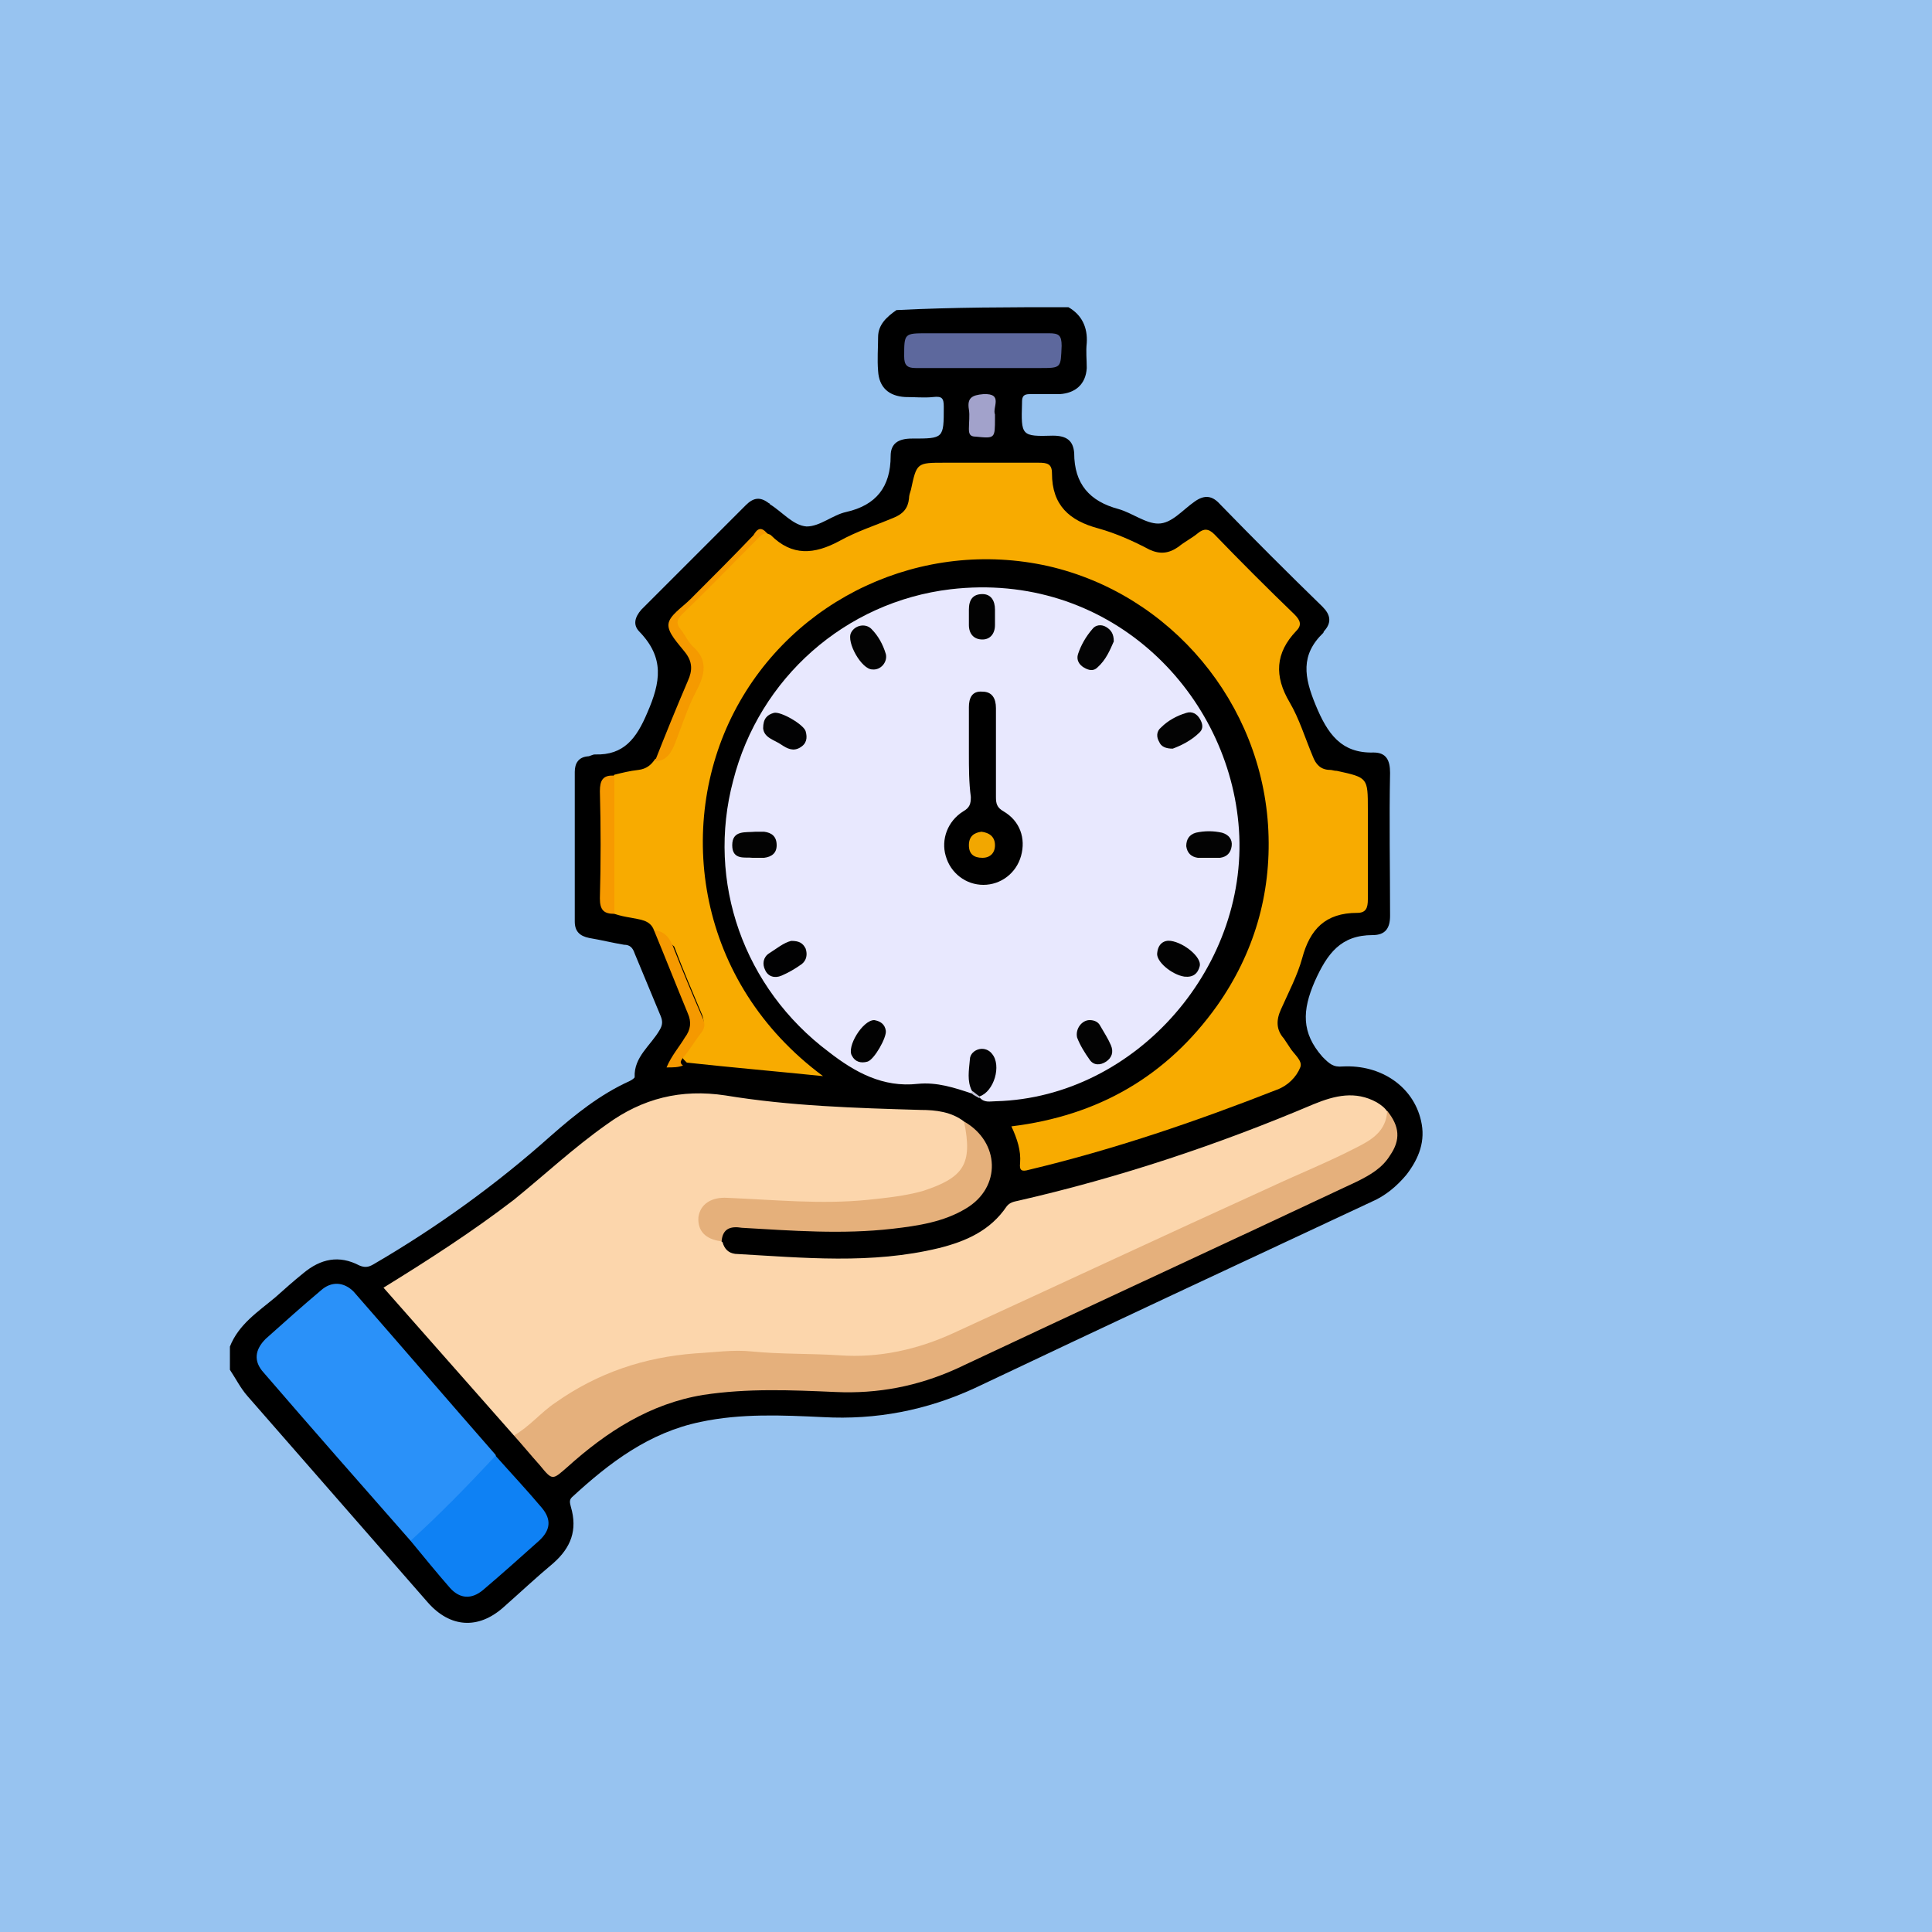 <?xml version="1.0" encoding="utf-8"?>
<!-- Generator: Adobe Illustrator 25.4.1, SVG Export Plug-In . SVG Version: 6.00 Build 0)  -->
<svg version="1.1" id="Layer_1" xmlns="http://www.w3.org/2000/svg" xmlns:xlink="http://www.w3.org/1999/xlink" x="0px" y="0px"
	 viewBox="0 0 200 200" style="enable-background:new 0 0 200 200;" xml:space="preserve">
<style type="text/css">
	.st0{fill:#97C3F0;}
	.st1{fill:#E8E8FE;}
	.st2{fill:#FCD6AC;}
	.st3{fill:#F8AB00;}
	.st4{fill:#E5B07C;}
	.st5{fill:#2A91F9;}
	.st6{fill:#0E81F4;}
	.st7{fill:#E5B07B;}
	.st8{fill:#5D689D;}
	.st9{fill:#F59A00;}
	.st10{fill:#F79A00;}
	.st11{fill:#F59900;}
	.st12{fill:#A2A2CB;}
	.st13{fill:#C5C5D8;}
	.st14{fill:#030303;}
	.st15{fill:#030304;}
	.st16{fill:#020203;}
	.st17{fill:#020202;}
	.st18{fill:#010102;}
	.st19{fill:#F2A700;}
</style>
<rect class="st0" width="200" height="200"/>
<g id="gCInMW.tif">
	<g>
		<path d="M110.6,31.8c1.4,0.8,2,2.1,1.9,3.7c-0.1,0.9,0,1.7,0,2.6c-0.1,1.7-1.2,2.6-2.8,2.7c-1,0-2.1,0-3.1,0
			c-0.6,0-0.8,0.2-0.8,0.8v0.1c-0.1,3.4-0.1,3.5,3.2,3.4c1.4,0,2.1,0.5,2.2,1.8c0,3.2,1.6,5,4.6,5.8c1.4,0.4,2.8,1.5,4.1,1.5
			c1.4,0,2.5-1.4,3.8-2.3c1-0.7,1.8-0.6,2.6,0.3c3.5,3.6,7,7.1,10.6,10.6c0.8,0.8,1,1.6,0.2,2.5c-0.1,0.1-0.1,0.2-0.1,0.2
			c-2.4,2.3-2,4.6-0.8,7.5s2.6,5,6,4.9c1.3,0,1.7,0.8,1.7,2.1c-0.1,4.9,0,9.9,0,14.8c0,1.3-0.5,2-1.8,2c-3.3,0-4.7,1.9-6,4.8
			c-1.3,3-1.4,5.3,0.8,7.8c0.7,0.7,1.1,1.1,2.1,1c4-0.2,7.3,2.1,8.1,5.6c0.5,2.1-0.2,3.9-1.5,5.6c-1,1.2-2.2,2.2-3.6,2.8
			c-13.7,6.4-27.4,12.8-41.1,19.3c-5,2.3-10.2,3.3-15.7,3c-4.2-0.2-8.5-0.4-12.7,0.5c-5.3,1.1-9.4,4.2-13.3,7.8
			c-0.3,0.3-0.2,0.6-0.1,1c0.7,2.4,0,4.2-1.8,5.8c-1.8,1.5-3.5,3.1-5.2,4.6c-2.6,2.3-5.5,2.1-7.8-0.5c-6.2-7.1-12.5-14.3-18.7-21.4
			c-0.7-0.8-1.2-1.8-1.8-2.7c0-0.8,0-1.6,0-2.4c0.9-2.3,2.9-3.6,4.7-5.1c0.9-0.8,1.9-1.7,2.9-2.5c1.8-1.5,3.7-1.9,5.8-0.8
			c0.7,0.3,1.1,0.1,1.6-0.2c6.5-3.8,12.6-8.2,18.2-13.2c2.5-2.2,5.1-4.3,8.2-5.7c0.2-0.1,0.5-0.3,0.5-0.4c-0.1-2.1,1.7-3.3,2.6-4.9
			c0.3-0.5,0.3-0.9,0.1-1.4c-0.9-2.2-1.8-4.3-2.7-6.5c-0.2-0.6-0.5-0.9-1.1-0.9c-1.2-0.2-2.4-0.5-3.6-0.7c-1-0.2-1.5-0.7-1.5-1.7
			c0-5.2,0-10.3,0-15.5c0-0.9,0.4-1.5,1.3-1.6c0.3,0,0.5-0.2,0.8-0.2c3,0.1,4.3-1.7,5.4-4.3c1.4-3.2,1.8-5.7-0.8-8.4
			c-0.7-0.7-0.5-1.5,0.2-2.3c3.6-3.6,7.2-7.2,10.8-10.8c0.8-0.8,1.5-0.9,2.4-0.2c0,0,0.1,0,0.1,0.1c1.3,0.8,2.4,2.2,3.8,2.3
			c1.4,0,2.7-1.2,4.1-1.5c3.1-0.7,4.6-2.6,4.6-5.8c0-1.3,0.8-1.8,2.2-1.8c3.3,0,3.3,0,3.3-3.3c0-0.9-0.2-1.1-1.1-1s-1.9,0-2.9,0
			c-1.7-0.1-2.7-1-2.8-2.7c-0.1-1.2,0-2.4,0-3.5c0-1.3,0.9-2.1,1.9-2.8C98.7,31.8,104.6,31.8,110.6,31.8z"/>
		<path class="st1" d="M100.6,113.2c-1.8-0.6-3.6-1.2-5.6-1c-3.6,0.4-6.5-1.2-9.2-3.3c-8.8-6.6-12.7-17.6-9.9-28.1
			C78.6,70.2,87.5,62.3,98.4,61c16.2-1.9,28.5,10.3,29.8,24.2c1.4,14.6-10.5,28.4-25.1,28.8c-0.6,0-1.2,0.2-1.7-0.4
			c-0.1-0.1-0.1-0.2,0-0.4c1.1-0.6,1.4-1.6,1.2-2.8c-0.1-0.7-0.2-1.5-1.1-1.5c-0.8,0-0.9,0.7-1,1.4c0,0.8,0,1.5,0.1,2.3
			C100.7,113,100.7,113.1,100.6,113.2z"/>
		<path class="st2" d="M53.2,148.6c-4.5-5.1-9-10.2-13.5-15.3c4.7-2.9,9.2-5.8,13.5-9.1c3.2-2.6,6.2-5.4,9.6-7.8
			c3.7-2.7,7.7-3.7,12.3-3c6.7,1.1,13.4,1.3,20.2,1.5c1.6,0,3.2,0.2,4.5,1.2c1.4,2.3,0.8,5-1.5,6.4c-1.6,1-3.3,1.5-5.1,1.8
			c-4.6,0.7-9.2,0.8-13.8,0.4c-1.5-0.1-3,0-4.5-0.1c-1-0.1-1.8,0.4-2,1.4c-0.3,1,0.2,1.7,1.1,2.1c0.3,0.1,0.6,0.3,0.8,0.5
			c0.2,0.7,0.6,1.1,1.3,1.2c7.1,0.4,14.1,1.1,21.1-0.6c2.8-0.7,5.3-1.8,7-4.3c0.3-0.4,0.7-0.5,1.2-0.6c10.5-2.4,20.7-5.8,30.6-10
			c2.2-0.9,4.3-1.4,6.5-0.2c0.5,0.3,0.9,0.6,1.2,1.1c0.4,0.8,0.1,1.5-0.5,2.1c-0.9,1-1.9,1.8-3.2,2.3c-12.3,5.6-24.6,11.4-36.9,17
			c-3.2,1.5-6.3,3.1-9.7,3.8c-2.5,0.5-4.9,0.6-7.4,0.4c-6.4-0.4-12.8-0.9-19.2,0.6c-4.5,1.1-8.3,3.4-11.8,6.5
			C54.4,148.2,54.1,149,53.2,148.6z"/>
		<path class="st3" d="M67.7,96.3c-0.4-1.1-1.5-1.1-2.4-1.3c-0.6-0.1-1.1-0.2-1.7-0.4c-0.5-0.5-0.4-1.1-0.4-1.7c0-3.7,0-7.3,0-11
			c0-0.6,0-1.2,0.4-1.7c0.8-0.2,1.6-0.4,2.5-0.5c0.8-0.1,1.3-0.5,1.7-1.1c1.1-0.6,1.6-1.5,2-2.6c0.8-2,1.5-4,2.4-5.9
			c0.4-0.9,0.4-1.6-0.3-2.4c-0.6-0.8-1.2-1.6-1.7-2.4c-0.5-0.7-0.5-1.3,0.1-1.9c2.6-2.6,5.2-5.2,7.8-7.8c0.3-0.3,0.7-0.7,1.3-0.4
			c0.1,0.1,0.3,0.1,0.4,0.2c2.2,2.2,4.5,2,7.1,0.6c1.8-1,3.7-1.6,5.6-2.4c1-0.4,1.5-1,1.6-2c0-0.3,0.1-0.6,0.2-0.9
			c0.6-2.8,0.6-2.8,3.5-2.8c3.2,0,6.4,0,9.7,0c0.9,0,1.4,0.1,1.4,1.1c0,3.3,1.8,4.9,4.8,5.7c1.8,0.5,3.6,1.3,5.3,2.2
			c1.1,0.5,2,0.4,3-0.3c0.6-0.5,1.4-0.9,2-1.4s1.1-0.5,1.7,0.1c2.7,2.8,5.5,5.6,8.3,8.3c0.6,0.6,0.8,1.1,0.2,1.7
			c-2.2,2.3-2.3,4.7-0.7,7.4c1,1.7,1.6,3.7,2.4,5.6c0.3,0.8,0.8,1.4,1.8,1.4c0.2,0,0.4,0.1,0.7,0.1c3.2,0.7,3.2,0.7,3.2,4
			c0,3.1,0,6.2,0,9.3c0,0.9-0.2,1.4-1.1,1.4c-3.3,0-4.9,1.7-5.7,4.7c-0.5,1.8-1.4,3.5-2.2,5.3c-0.5,1.1-0.5,2.1,0.3,3
			c0.2,0.3,0.4,0.6,0.6,0.9c0.4,0.7,1.4,1.4,1.1,2.1c-0.4,1-1.3,1.9-2.4,2.3c-8.4,3.3-16.9,6.2-25.7,8.3c-0.7,0.2-1,0.1-0.9-0.7
			c0.1-1.3-0.3-2.5-0.9-3.8c9-1.1,16.1-5.2,21.3-12.5c3.8-5.4,5.6-11.5,5.3-18.1c-0.6-13.2-10.1-24.5-22.8-27.4
			c-13-2.9-26.4,3.3-32.5,15.1s-3.9,28,9.2,37.7c-4.9-0.5-9.5-0.9-14.1-1.4c-0.5-0.5-0.6-0.5-0.2-1c0.5-0.8,1.1-1.5,1.6-2.3
			c0.4-0.5,0.4-1,0.2-1.6c-1-2.4-2-4.7-2.9-7.1C69,97.2,68.3,96.9,67.7,96.3z"/>
		<path class="st4" d="M53.2,148.6c1.6-0.9,2.8-2.4,4.3-3.4c4.4-3.1,9.2-4.7,14.5-5.1c1.9-0.1,3.9-0.4,5.8-0.2c3,0.3,6,0.2,9.1,0.4
			c4.1,0.3,8.1-0.6,11.8-2.3c10.9-5,21.8-10.1,32.8-15.1c3-1.4,6-2.6,8.9-4.1c1.6-0.8,3.1-1.7,3.2-3.8c1.3,1.6,1.4,3,0.3,4.6
			c-0.8,1.3-2,2-3.4,2.7c-13.8,6.5-27.7,12.9-41.5,19.4c-4,1.8-8.1,2.6-12.5,2.4c-4.6-0.2-9.1-0.4-13.7,0.3
			c-5.5,0.9-10,3.8-14.1,7.5c-1.5,1.3-1.5,1.4-2.8-0.2C55,150.7,54.1,149.6,53.2,148.6z"/>
		<path class="st5" d="M42.5,159.5c-5.1-5.8-10.2-11.6-15.2-17.4c-1.1-1.2-0.9-2.4,0.2-3.5c1.9-1.7,3.8-3.4,5.7-5
			c1.1-1,2.4-0.9,3.4,0.1c4.9,5.6,9.8,11.3,14.7,16.9c0.2,0.6-0.3,0.9-0.6,1.2c-2.3,2.3-4.6,4.7-7,7
			C43.4,159.3,43.1,159.8,42.5,159.5z"/>
		<path class="st6" d="M42.5,159.5c3.1-2.8,6-5.8,8.8-8.8c1.6,1.8,3.2,3.5,4.8,5.4c1,1.2,0.9,2.3-0.3,3.4c-1.9,1.7-3.8,3.4-5.8,5.1
			c-1.2,1-2.4,0.9-3.4-0.2C45.2,162.8,43.9,161.2,42.5,159.5z"/>
		<path class="st7" d="M74.7,128.5c-1.7-0.2-2.5-1.1-2.4-2.5c0.2-1.4,1.4-2.1,3-2c4.9,0.2,9.7,0.7,14.6,0.2c1.9-0.2,3.8-0.4,5.6-0.9
			c4.3-1.4,5.2-2.8,4.3-7.2c3.7,2.1,3.9,6.8,0.2,9c-2.3,1.4-5,1.8-7.6,2.1c-5.2,0.6-10.4,0.2-15.6-0.1
			C75.6,126.9,74.8,127.2,74.7,128.5z"/>
		<path class="st8" d="M101.7,38.1c-2.3,0-4.6,0-6.9,0c-0.9,0-1.2-0.3-1.2-1.2c0-2.4,0-2.4,2.4-2.4c4.2,0,8.4,0,12.6,0
			c1,0,1.3,0.2,1.3,1.3c-0.1,2.3,0,2.3-2.3,2.3C105.6,38.1,103.6,38.1,101.7,38.1z"/>
		<path class="st9" d="M79.4,55.2c-0.5,0-0.8,0.4-1.1,0.7c-2.6,2.6-5.1,5.2-7.7,7.7c-0.6,0.6-0.6,1-0.1,1.6c0.4,0.5,0.7,1.2,1.2,1.7
			c1.6,1.4,1.3,2.9,0.4,4.6s-1.5,3.6-2.2,5.4c-0.4,1-0.9,1.9-2.1,1.9c1.1-2.8,2.2-5.5,3.4-8.3c0.5-1.1,0.5-2-0.3-3
			c-0.7-0.9-1.8-2-1.7-2.9c0.1-0.9,1.4-1.7,2.3-2.6c2.2-2.2,4.4-4.4,6.5-6.6C78.4,54.7,78.8,54.5,79.4,55.2z"/>
		<path class="st10" d="M63.6,80.3c0,4.8,0,9.5,0,14.3c-1.1,0-1.5-0.4-1.5-1.6c0.1-3.7,0.1-7.4,0-11.1
			C62.1,80.8,62.4,80.2,63.6,80.3z"/>
		<path class="st11" d="M67.7,96.3c1.2,0.1,1.7,0.9,2.1,2c0.9,2.3,1.9,4.7,2.9,7c0.3,0.6,0.3,1.1-0.1,1.6c-0.7,0.9-1.2,1.8-1.9,2.6
			c-0.2,0.3-0.4,0.5,0,0.8c-0.5,0.2-1,0.2-1.7,0.2c0.5-1.2,1.3-2.1,1.9-3.1c0.6-0.8,0.7-1.6,0.3-2.5C70,102,68.9,99.2,67.7,96.3z"/>
		<path class="st12" d="M103,42.9c0,0.2,0,0.3,0,0.4c0,2.1,0,2.1-2,1.9c-0.6,0-0.7-0.3-0.7-0.8c0-0.7,0.1-1.4,0-2
			c-0.2-1.2,0.3-1.5,1.5-1.6C103.9,40.7,102.7,42.2,103,42.9z"/>
		<path class="st13" d="M101.4,113.5c0,0.1,0,0.1,0,0.2c-0.3-0.2-0.6-0.3-0.8-0.5c0-0.1,0-0.2,0-0.2
			C101,112.8,101.4,112.9,101.4,113.5z"/>
		<path d="M100.3,78c0-1.6,0-3.2,0-4.8c0-0.9,0.3-1.7,1.4-1.6c1,0,1.4,0.7,1.4,1.7c0,3.1,0,6.2,0,9.2c0,0.7,0.1,1.1,0.8,1.5
			c1.7,1,2.3,2.8,1.8,4.6c-0.5,1.8-2.1,3-3.9,3s-3.4-1.2-3.9-3c-0.5-1.7,0.2-3.6,1.8-4.6c0.7-0.4,0.8-0.8,0.8-1.5
			C100.3,81,100.3,79.5,100.3,78z"/>
		<path class="st14" d="M90.3,69.3c-1.1,0-2.7-2.8-2.2-3.8c0.4-0.8,1.5-1,2.1-0.4c0.7,0.7,1.2,1.6,1.5,2.6
			C91.9,68.5,91.2,69.4,90.3,69.3z"/>
		<path class="st15" d="M115.3,66.4c-0.4,0.9-0.8,1.9-1.7,2.7c-0.4,0.4-0.9,0.3-1.4,0s-0.8-0.8-0.6-1.4c0.3-0.9,0.8-1.8,1.5-2.6
			c0.3-0.4,0.9-0.5,1.4-0.2C115,65.2,115.3,65.6,115.3,66.4z"/>
		<path class="st14" d="M121.4,77.5c-0.7,0-1.2-0.2-1.4-0.7c-0.3-0.5-0.3-1.1,0.2-1.5c0.7-0.7,1.6-1.2,2.6-1.5
			c0.6-0.2,1.1,0.1,1.4,0.6s0.4,1,0,1.4C123.3,76.7,122.2,77.2,121.4,77.5z"/>
		<path class="st14" d="M112.8,105.6c0.5,0,0.9,0.2,1.1,0.6c0.4,0.7,0.8,1.3,1.1,2c0.3,0.7,0.1,1.3-0.5,1.7
			c-0.6,0.4-1.3,0.4-1.7-0.2c-0.5-0.7-1-1.5-1.3-2.3C111.3,106.5,112,105.6,112.8,105.6z"/>
		<path class="st16" d="M79,75.4c0-1,0.4-1.4,1.1-1.6s3.1,1.2,3.3,1.9c0.2,0.7,0.1,1.3-0.6,1.7c-0.7,0.4-1.3,0.1-1.9-0.3
			C80.2,76.6,79.1,76.4,79,75.4z"/>
		<path class="st17" d="M103,63.9c0,0.3,0,0.5,0,0.8c0,0.9-0.5,1.5-1.3,1.5c-0.9,0-1.4-0.6-1.4-1.5c0-0.5,0-1.1,0-1.6
			c0-1,0.4-1.6,1.4-1.6c0.9,0,1.3,0.7,1.3,1.6C103,63.4,103,63.7,103,63.9z"/>
		<path class="st17" d="M90.5,105.6c0.6,0.1,1.1,0.4,1.2,1.1s-1.2,3-1.9,3.2c-0.7,0.2-1.3,0-1.6-0.6
			C87.6,108.4,89.3,105.6,90.5,105.6z"/>
		<path class="st16" d="M101.4,113.5c-0.3-0.2-0.5-0.4-0.8-0.6c-0.5-1-0.3-2.1-0.2-3.2c0-0.6,0.5-1,1-1.1s1,0.1,1.3,0.5
			C103.7,110.3,102.9,113,101.4,113.5z"/>
		<path class="st18" d="M81.9,97.4c0.8,0,1.2,0.2,1.5,0.8c0.2,0.6,0.1,1.2-0.4,1.6c-0.7,0.5-1.4,0.9-2.1,1.2
			c-0.7,0.3-1.4,0.1-1.7-0.6c-0.3-0.6-0.2-1.3,0.4-1.7C80.4,98.2,81.1,97.6,81.9,97.4z"/>
		<path class="st17" d="M121.2,97.4c1.4,0.2,3.2,1.7,3,2.6c-0.2,0.8-0.7,1.2-1.6,1.1c-1.3-0.2-3-1.6-2.8-2.5
			C119.9,97.7,120.5,97.3,121.2,97.4z"/>
		<path class="st14" d="M77.9,88.8c-0.7-0.1-2.1,0.3-2.1-1.3c0-1.6,1.4-1.3,2.4-1.4c0.3,0,0.6,0,0.9,0c0.8,0.1,1.3,0.5,1.3,1.4
			c0,0.8-0.5,1.2-1.3,1.3C78.8,88.8,78.5,88.8,77.9,88.8z"/>
		<path class="st14" d="M125.1,88.8c-0.4,0-0.7,0-1.1,0c-0.7-0.1-1.1-0.5-1.2-1.2c0-0.7,0.3-1.2,1-1.4c0.9-0.2,1.8-0.2,2.7,0
			c0.7,0.2,1.1,0.7,1,1.4c-0.1,0.7-0.5,1.1-1.2,1.2C125.9,88.8,125.5,88.8,125.1,88.8z"/>
		<path class="st19" d="M101.6,86.1c0.8,0.1,1.4,0.5,1.4,1.4c0,0.8-0.5,1.3-1.3,1.3c-0.9,0-1.4-0.4-1.4-1.3
			C100.3,86.6,100.8,86.2,101.6,86.1z"/>
	</g>
</g>
</svg>
